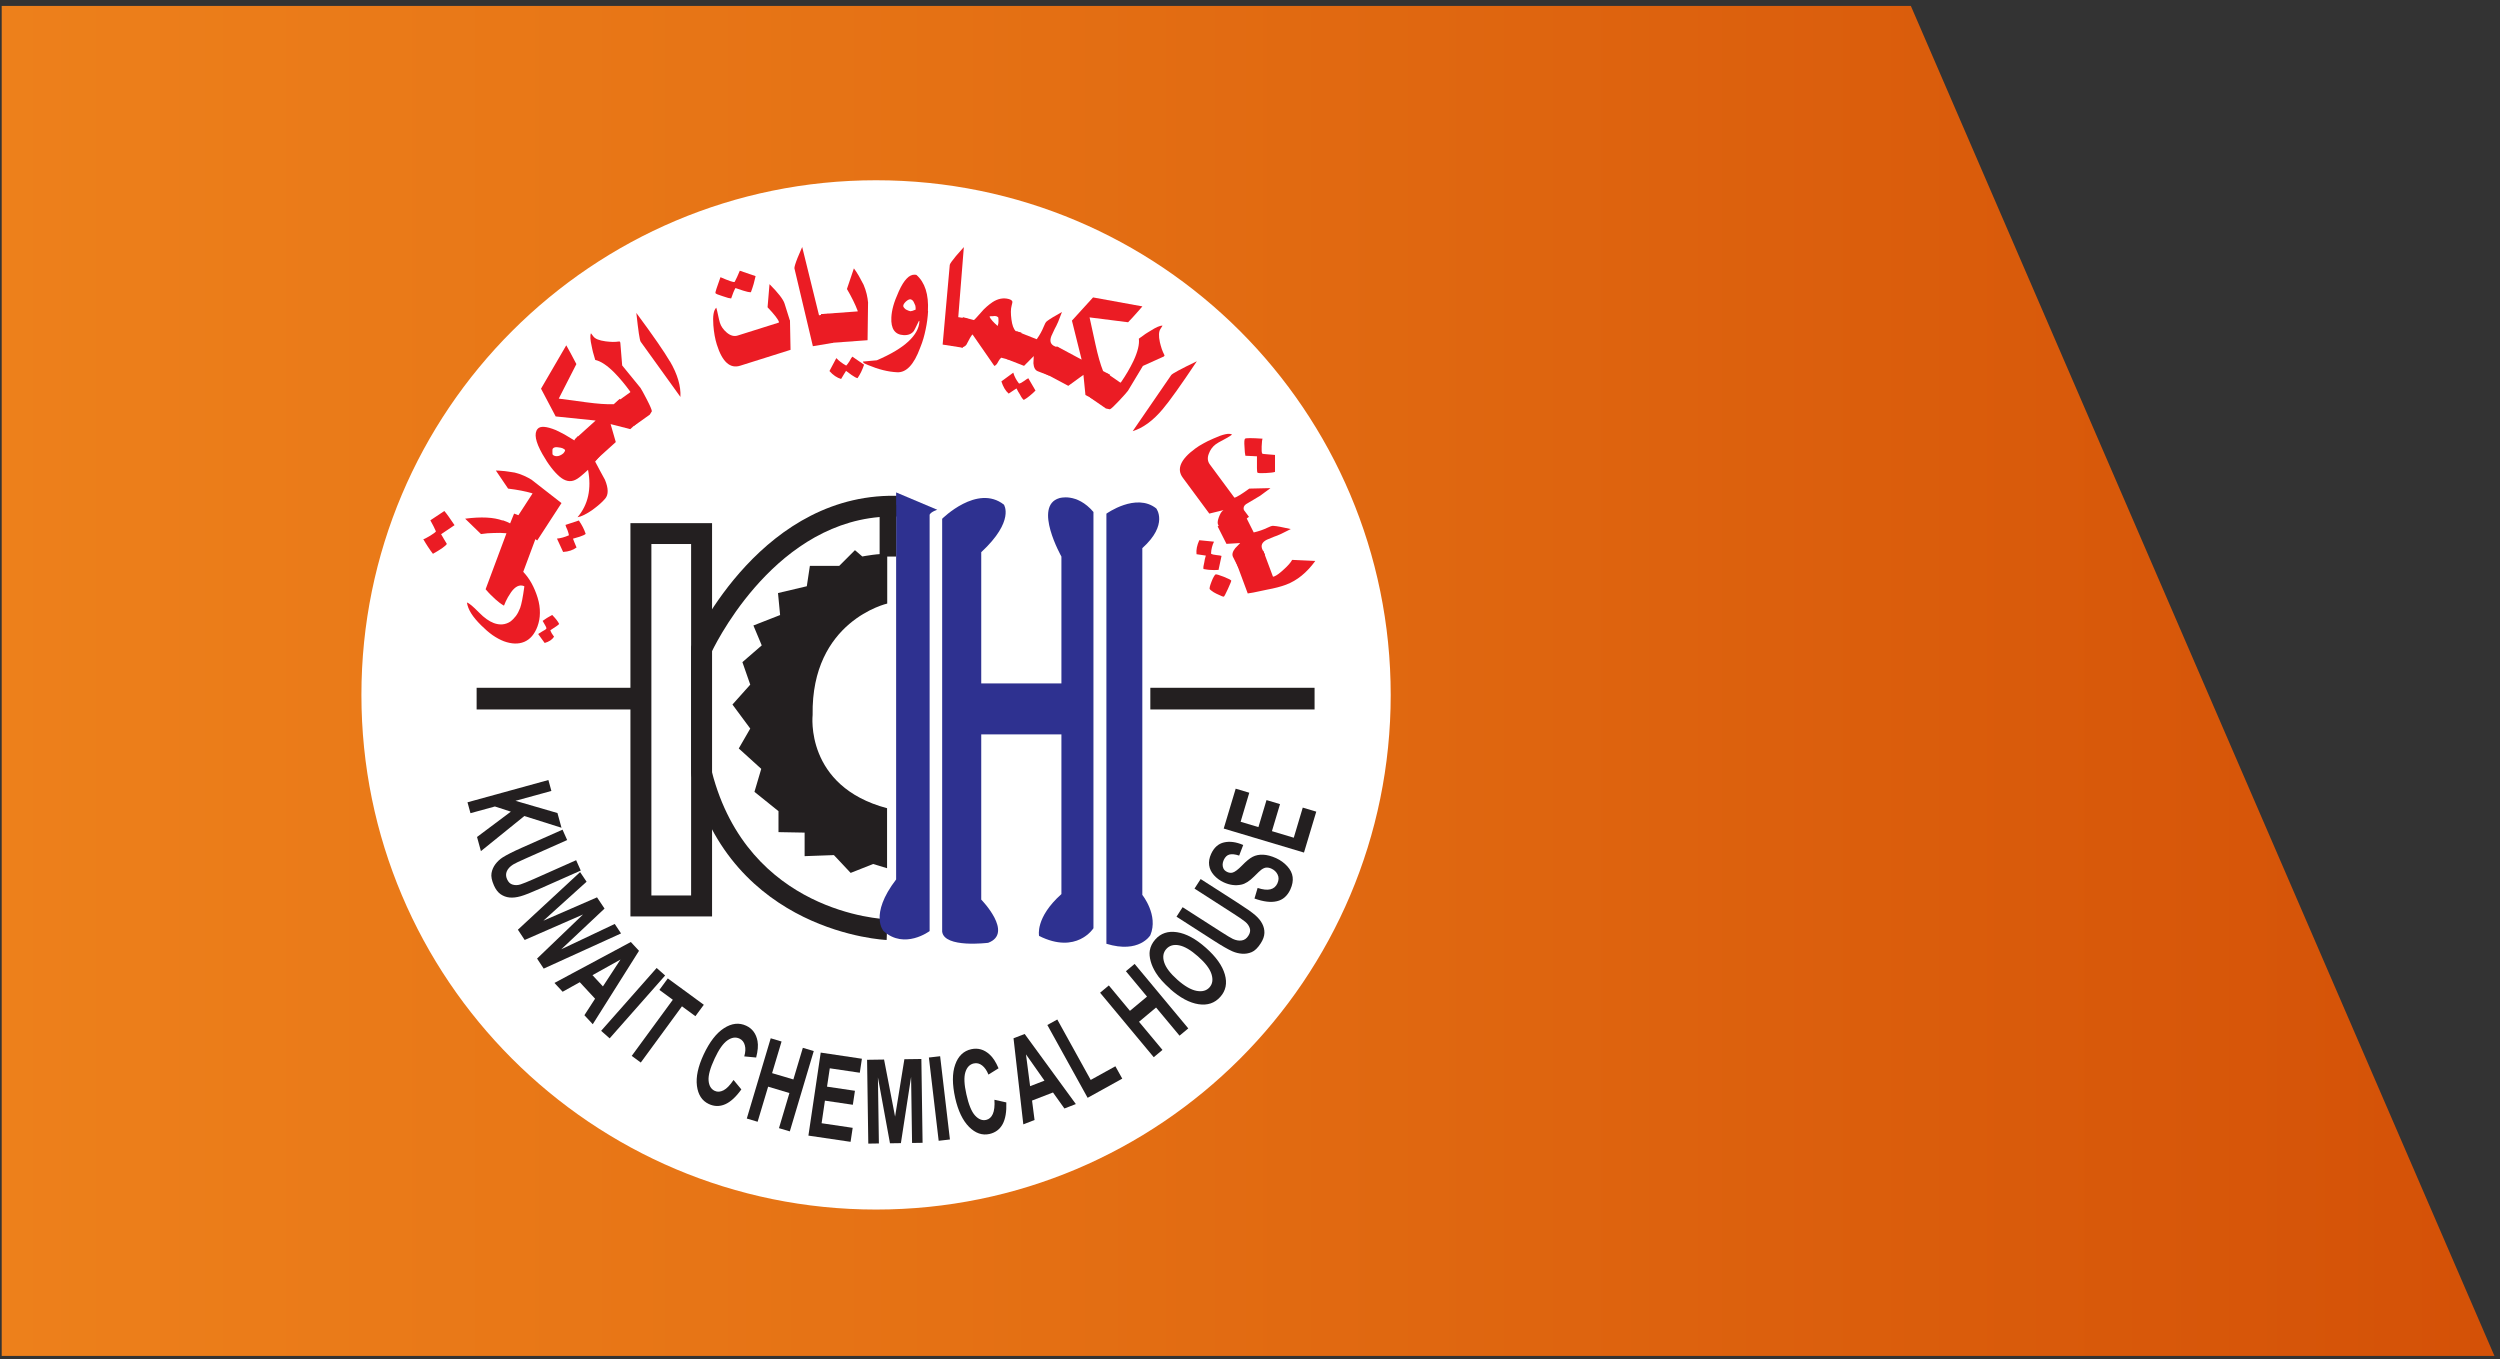 <svg width="309" height="168" viewBox="0 0 309 168" fill="none" xmlns="http://www.w3.org/2000/svg">
<rect x="0" y="0" width="309" height="168" fill="#333333" stroke="none"/>
<path d="M308.311 167.59H0.211V0.73H236.181L308.311 167.59Z" fill="url(#paint0_linear_107_1018)"/>
<path d="M108.281 149.5C143.411 149.5 171.891 121.021 171.891 85.891C171.891 50.76 143.411 22.28 108.281 22.28C73.15 22.28 44.671 50.76 44.671 85.891C44.671 121.021 73.15 149.5 108.281 149.5Z" fill="white"/>
<path d="M79.211 85.01H58.911V87.69H79.211V85.01Z" fill="#231F20"/>
<path d="M162.481 85.01H142.181V87.69H162.481V85.01Z" fill="#231F20"/>
<path d="M88.011 113.271H77.921V64.661H88.011V113.271ZM80.511 110.681H85.421V67.241H80.511V110.681Z" fill="#231F20"/>
<path d="M109.601 116.181C109.411 116.181 90.391 115.331 85.471 95.881L85.431 95.561V79.941L85.541 79.691C85.891 78.911 94.361 60.52 111.421 61.3L111.301 63.861C96.961 63.151 89.021 78.41 87.991 80.51V95.411C92.491 112.811 108.981 113.601 109.681 113.621L109.591 116.181H109.601Z" fill="#231F20"/>
<path d="M109.641 99.9V107.311L107.921 106.791L105.141 107.891L103.071 105.69L99.451 105.82V102.911L96.221 102.851V100.26L93.251 97.871L94.091 95.03L91.311 92.51L92.731 90.05L90.531 87.081L92.731 84.621L91.761 81.84L94.151 79.77L93.121 77.311L96.421 76.02L96.161 73.3L99.721 72.46L100.101 69.94H103.731L105.671 68.001L106.581 68.78C106.581 68.78 108.931 68.331 109.661 68.52V74.601C109.661 74.601 100.241 76.731 100.441 88.371C100.441 88.371 99.431 97.2 109.661 99.9H109.641Z" fill="#231F20"/>
<path d="M121.281 68.27V111.19C121.281 111.19 125.331 115.33 122.141 116.53C122.141 116.53 116.711 117.22 116.451 115.15V64.121C116.451 64.121 120.781 59.791 124.081 62.371C124.081 62.371 125.461 64.371 121.281 68.251V68.27Z" fill="#2E3190"/>
<path d="M135.151 63.27V114.73C135.151 114.73 133.081 118.011 128.431 115.681C128.431 115.681 127.911 113.44 131.191 110.51V68.79C131.191 68.79 127.661 62.53 130.931 61.57C130.931 61.57 133.081 60.86 135.151 63.28V63.27Z" fill="#2E3190"/>
<path d="M136.751 116.65V63.491C136.751 63.491 140.411 60.86 142.911 62.84C142.911 62.84 144.461 64.82 141.191 67.75V110.61C141.191 110.61 143.221 113.13 142.181 115.59C142.181 115.59 140.821 117.9 136.751 116.65Z" fill="#2E3190"/>
<path d="M114.901 63.621V115.081C114.901 115.081 111.801 117.411 109.211 115.081C109.211 115.081 107.391 113.101 110.761 108.701V60.86L115.851 63.01C115.851 63.01 115.101 63.23 114.901 63.61V63.621Z" fill="#2E3190"/>
<path d="M110.761 62.391H108.721V68.79H110.761V62.391Z" fill="#231F20"/>
<path d="M132.361 84.471H119.751V90.77H132.361V84.471Z" fill="#2E3190"/>
<path d="M57.791 99.161L67.781 96.411L68.151 97.76L63.711 98.981L68.901 100.491L69.401 102.311L64.811 100.86L59.441 105.201L58.961 103.451L63.141 100.32L61.171 99.681L58.151 100.51L57.781 99.161H57.791Z" fill="#231F20"/>
<path d="M69.531 102.55L70.101 103.831L64.971 106.11C64.161 106.47 63.631 106.72 63.411 106.86C63.051 107.09 62.791 107.36 62.651 107.67C62.511 107.98 62.511 108.32 62.671 108.67C62.831 109.03 63.061 109.26 63.371 109.34C63.681 109.43 64.001 109.421 64.341 109.311C64.681 109.201 65.221 108.98 65.971 108.65L71.211 106.32L71.781 107.601L66.801 109.811C65.661 110.321 64.841 110.64 64.341 110.78C63.841 110.92 63.391 110.971 62.981 110.931C62.571 110.891 62.211 110.75 61.881 110.53C61.551 110.3 61.271 109.94 61.051 109.44C60.781 108.83 60.681 108.33 60.751 107.92C60.821 107.51 60.981 107.151 61.231 106.811C61.481 106.481 61.781 106.2 62.121 105.98C62.631 105.66 63.411 105.261 64.471 104.791L69.521 102.55H69.531Z" fill="#231F20"/>
<path d="M64.001 114.92L71.701 107.791L72.501 108.98L67.161 113.8L73.791 110.911L74.721 112.3L69.371 117.331L75.981 114.201L76.761 115.371L67.201 119.721L66.381 118.48L72.061 113.03L64.851 116.181L64.011 114.911L64.001 114.92Z" fill="#231F20"/>
<path d="M73.271 126.601L72.231 125.48L73.551 123.44L71.661 121.4L69.541 122.581L68.531 121.491L77.971 116.431L78.981 117.521L73.261 126.601H73.271ZM74.521 121.92L76.691 118.601L73.231 120.53L74.521 121.92Z" fill="#231F20"/>
<path d="M74.301 127.411L81.161 119.641L82.211 120.57L75.351 128.34L74.301 127.411Z" fill="#231F20"/>
<path d="M78.071 130.521L83.161 123.57L81.501 122.351L82.541 120.931L86.991 124.19L85.951 125.601L84.291 124.38L79.201 131.331L78.071 130.5V130.521Z" fill="#231F20"/>
<path d="M90.671 133.491L91.631 134.65C90.961 135.59 90.291 136.201 89.621 136.491C88.951 136.781 88.271 136.771 87.601 136.451C86.771 136.061 86.281 135.31 86.141 134.21C86.001 133.11 86.281 131.82 86.971 130.34C87.701 128.78 88.541 127.691 89.491 127.081C90.441 126.471 91.351 126.37 92.231 126.78C93.001 127.14 93.461 127.771 93.631 128.681C93.731 129.221 93.671 129.89 93.461 130.71L91.991 130.57C92.141 130.05 92.171 129.591 92.061 129.201C91.961 128.811 91.741 128.531 91.401 128.371C90.931 128.151 90.441 128.22 89.911 128.59C89.391 128.95 88.861 129.691 88.341 130.811C87.781 132.001 87.531 132.91 87.581 133.55C87.631 134.19 87.881 134.611 88.341 134.831C88.681 134.991 89.041 134.96 89.431 134.76C89.821 134.56 90.231 134.131 90.661 133.491H90.671Z" fill="#231F20"/>
<path d="M92.301 138.26L95.261 128.331L96.601 128.73L95.431 132.641L98.061 133.42L99.231 129.51L100.581 129.911L97.621 139.84L96.281 139.44L97.571 135.101L94.941 134.311L93.641 138.65L92.301 138.25V138.26Z" fill="#231F20"/>
<path d="M99.921 140.351L101.441 130.101L106.531 130.86L106.271 132.59L102.561 132.041L102.221 134.311L105.671 134.82L105.411 136.55L101.961 136.041L101.551 138.831L105.391 139.4L105.131 141.13L99.911 140.36L99.921 140.351Z" fill="#231F20"/>
<path d="M107.321 141.351L107.171 130.991L109.271 130.96L110.631 138.01L111.781 130.92L113.881 130.891L114.031 141.25L112.731 141.271L112.611 133.11L111.351 141.291L110.001 141.311L108.511 133.17L108.631 141.331L107.331 141.351H107.321Z" fill="#231F20"/>
<path d="M116.021 141.01L114.811 130.71L116.201 130.55L117.411 140.84L116.021 141V141.01Z" fill="#231F20"/>
<path d="M122.911 135.931L124.381 136.26C124.421 137.41 124.271 138.311 123.921 138.951C123.571 139.591 123.031 139.991 122.301 140.161C121.401 140.361 120.561 140.07 119.771 139.28C118.991 138.49 118.421 137.301 118.061 135.711C117.691 134.031 117.681 132.65 118.061 131.59C118.431 130.53 119.101 129.891 120.051 129.681C120.881 129.501 121.631 129.711 122.311 130.331C122.721 130.691 123.091 131.261 123.421 132.041L122.171 132.82C121.971 132.31 121.711 131.94 121.391 131.69C121.071 131.44 120.731 131.36 120.361 131.44C119.861 131.55 119.511 131.911 119.321 132.521C119.131 133.131 119.171 134.041 119.441 135.241C119.721 136.521 120.081 137.401 120.511 137.871C120.941 138.341 121.401 138.53 121.891 138.42C122.251 138.34 122.531 138.1 122.711 137.69C122.891 137.29 122.961 136.7 122.911 135.94V135.931Z" fill="#231F20"/>
<path d="M132.981 136.46L131.561 137.01L130.151 135.03L127.561 136.03L127.871 138.431L126.481 138.971L125.271 128.331L126.651 127.8L132.981 136.471V136.46ZM129.091 133.561L126.811 130.32L127.321 134.25L129.091 133.57V133.561Z" fill="#231F20"/>
<path d="M134.431 135.69L129.451 126.69L130.681 126.01L134.811 133.48L137.861 131.791L138.711 133.32L134.431 135.69Z" fill="#231F20"/>
<path d="M142.601 130.67L135.971 122.701L137.051 121.8L139.661 124.94L141.771 123.181L139.161 120.041L140.241 119.141L146.871 127.11L145.791 128.01L142.891 124.53L140.781 126.291L143.681 129.771L142.601 130.67Z" fill="#231F20"/>
<path d="M144.641 122.231C143.851 121.531 143.251 120.871 142.861 120.231C142.571 119.761 142.351 119.291 142.221 118.801C142.091 118.311 142.051 117.89 142.111 117.51C142.191 117 142.421 116.541 142.791 116.121C143.471 115.351 144.361 115.051 145.481 115.221C146.601 115.391 147.791 116.031 149.051 117.151C150.301 118.261 151.081 119.351 151.391 120.441C151.701 121.531 151.511 122.451 150.831 123.211C150.151 123.981 149.251 124.291 148.141 124.121C147.031 123.951 145.861 123.331 144.621 122.231H144.641ZM145.541 121.111C146.421 121.891 147.211 122.341 147.901 122.471C148.591 122.601 149.131 122.451 149.501 122.031C149.871 121.611 149.951 121.071 149.741 120.401C149.531 119.731 148.971 119.001 148.071 118.211C147.181 117.421 146.401 116.971 145.731 116.841C145.061 116.711 144.531 116.871 144.151 117.301C143.771 117.731 143.681 118.281 143.891 118.941C144.101 119.601 144.651 120.321 145.541 121.111Z" fill="#231F20"/>
<path d="M145.411 113.311L146.171 112.13L150.901 115.161C151.651 115.641 152.141 115.94 152.381 116.05C152.771 116.23 153.131 116.291 153.471 116.241C153.811 116.191 154.081 116 154.291 115.67C154.511 115.34 154.571 115.021 154.471 114.721C154.371 114.421 154.191 114.161 153.911 113.931C153.631 113.701 153.151 113.371 152.461 112.931L147.641 109.831L148.401 108.65L152.981 111.59C154.031 112.26 154.751 112.77 155.141 113.11C155.531 113.45 155.821 113.8 156.011 114.17C156.201 114.54 156.291 114.911 156.281 115.311C156.271 115.711 156.121 116.141 155.821 116.601C155.461 117.161 155.091 117.521 154.711 117.681C154.331 117.841 153.941 117.91 153.521 117.88C153.111 117.85 152.711 117.75 152.341 117.59C151.791 117.35 151.031 116.91 150.051 116.28L145.401 113.291L145.411 113.311Z" fill="#231F20"/>
<path d="M155.051 111.07L155.441 109.751C156.101 109.961 156.621 110.02 157.021 109.92C157.421 109.82 157.701 109.581 157.881 109.201C158.071 108.791 158.081 108.42 157.911 108.09C157.751 107.76 157.491 107.52 157.141 107.36C156.921 107.26 156.711 107.221 156.511 107.231C156.311 107.251 156.111 107.341 155.891 107.501C155.741 107.611 155.451 107.891 155.011 108.331C154.441 108.901 153.921 109.24 153.421 109.34C152.731 109.49 152.001 109.401 151.261 109.061C150.781 108.841 150.371 108.54 150.041 108.17C149.711 107.8 149.511 107.391 149.451 106.941C149.391 106.5 149.471 106.03 149.691 105.55C150.051 104.76 150.581 104.281 151.291 104.121C151.991 103.961 152.781 104.061 153.661 104.441L153.161 105.751C152.651 105.581 152.251 105.541 151.951 105.621C151.661 105.701 151.431 105.92 151.261 106.28C151.091 106.65 151.071 106.991 151.201 107.311C151.281 107.511 151.451 107.67 151.691 107.78C151.911 107.88 152.131 107.911 152.351 107.851C152.621 107.781 153.011 107.491 153.521 106.971C154.021 106.451 154.461 106.09 154.831 105.9C155.201 105.71 155.631 105.621 156.111 105.641C156.591 105.661 157.131 105.8 157.731 106.07C158.271 106.32 158.731 106.65 159.111 107.07C159.491 107.49 159.711 107.93 159.771 108.4C159.831 108.87 159.741 109.381 159.491 109.931C159.121 110.731 158.571 111.221 157.821 111.391C157.071 111.571 156.161 111.451 155.061 111.061L155.051 111.07Z" fill="#231F20"/>
<path d="M161.181 105.38L151.251 102.411L152.731 97.481L154.411 97.981L153.341 101.57L155.541 102.23L156.541 98.891L158.211 99.391L157.211 102.73L159.911 103.541L161.021 99.82L162.691 100.32L161.171 105.38H161.181Z" fill="#231F20"/>
<path d="M54.931 63.17C55.201 63.48 55.621 64.071 56.181 64.911L54.521 66.03L54.871 66.63L55.231 67.231C55.071 67.49 54.501 67.891 53.511 68.451C53.311 68.201 53.111 67.91 52.901 67.59C52.711 67.31 52.521 66.99 52.321 66.65C52.401 66.63 52.511 66.59 52.651 66.51L53.181 66.21C53.591 65.96 53.821 65.781 53.881 65.681L53.841 65.59L53.581 65.04L53.191 64.311L54.921 63.161L54.931 63.17ZM62.131 64.3L62.341 64.38L62.681 64.51L63.051 64.69L63.541 63.48L66.881 64.741L64.671 70.681C65.071 71.101 65.421 71.58 65.711 72.11C66.001 72.64 66.251 73.23 66.451 73.88C66.651 74.53 66.741 75.15 66.731 75.751C66.731 76.35 66.621 76.911 66.431 77.431C66.071 78.391 65.531 79.021 64.801 79.331C64.081 79.631 63.241 79.61 62.281 79.26C61.841 79.09 61.371 78.84 60.891 78.51C60.411 78.17 59.941 77.76 59.471 77.29C58.931 76.76 58.521 76.26 58.231 75.8C57.941 75.33 57.771 74.89 57.711 74.46C57.861 74.52 58.061 74.64 58.291 74.84C58.411 74.94 58.541 75.06 58.681 75.19C58.821 75.32 58.991 75.5 59.211 75.71C59.841 76.36 60.451 76.79 61.031 77.01C61.761 77.28 62.441 77.23 63.061 76.84C63.321 76.65 63.551 76.411 63.761 76.141C63.971 75.861 64.141 75.531 64.291 75.141C64.451 74.701 64.631 73.811 64.811 72.481L64.741 72.431C64.211 72.231 63.691 72.481 63.181 73.181L62.781 73.811C62.601 74.13 62.431 74.48 62.291 74.86C61.941 74.66 61.591 74.401 61.241 74.081C61.051 73.911 60.861 73.731 60.651 73.52C60.441 73.311 60.231 73.081 60.021 72.831L62.601 65.911C62.081 65.861 61.551 65.85 61.021 65.88C60.521 65.88 60.001 65.93 59.451 66.01L57.491 64.11C59.481 63.85 61.021 63.93 62.131 64.34V64.3ZM68.251 76.01C68.681 76.45 68.971 76.821 69.111 77.121C69.051 77.221 68.681 77.48 68.021 77.9C68.101 78.14 68.251 78.401 68.481 78.701C68.241 79.071 67.851 79.321 67.321 79.471L66.521 78.371C66.521 78.371 66.561 78.33 66.581 78.32C66.671 78.25 66.821 78.16 67.011 78.05C67.321 77.9 67.501 77.771 67.541 77.661C67.541 77.651 67.541 77.64 67.541 77.63C67.521 77.56 67.491 77.491 67.451 77.411L67.071 76.741L67.601 76.38L68.241 76.01H68.251Z" fill="#EB1C24"/>
<path d="M65.771 59.351L69.401 62.181L66.401 66.8L63.341 64.811L65.811 61.01L65.791 60.971C64.941 60.721 63.951 60.531 62.801 60.391L61.291 58.161C61.471 58.161 61.641 58.161 61.791 58.181C61.941 58.191 62.151 58.211 62.391 58.23C62.581 58.251 62.731 58.281 62.831 58.291C63.161 58.331 63.421 58.381 63.621 58.411C64.021 58.511 64.401 58.64 64.761 58.8C65.121 58.96 65.461 59.14 65.771 59.34V59.351ZM71.551 64.34C71.931 64.89 72.211 65.441 72.391 65.991C72.271 66.101 72.021 66.21 71.641 66.34L70.821 66.581L70.991 67.02L71.261 67.67C70.831 67.99 70.281 68.181 69.601 68.221L68.841 66.57C69.301 66.53 69.791 66.391 70.321 66.161C70.301 66.011 70.241 65.8 70.141 65.52C70.001 65.221 69.911 65.01 69.891 64.88L71.551 64.331V64.34Z" fill="#EB1C24"/>
<path d="M74.201 56.3L73.561 57.05L74.151 58.161L74.771 59.3C75.211 60.36 75.221 61.14 74.801 61.63C74.441 62.06 73.911 62.52 73.231 63.02C72.471 63.55 71.851 63.851 71.381 63.931C72.691 62.391 73.131 60.43 72.681 58.07C71.921 58.78 71.391 59.2 71.091 59.32C70.471 59.61 69.841 59.471 69.191 58.931C68.841 58.631 68.481 58.251 68.131 57.791C67.771 57.331 67.411 56.771 67.041 56.121C66.181 54.601 65.981 53.56 66.451 53.01C66.771 52.63 67.521 52.68 68.701 53.16C68.811 53.21 68.981 53.29 69.231 53.42C69.401 53.51 69.581 53.6 69.771 53.7C69.841 53.74 70.011 53.84 70.291 54.01C70.571 54.18 70.801 54.32 70.981 54.43L71.411 53.92L74.191 56.28L74.201 56.3ZM69.811 55.581C69.731 55.511 69.631 55.45 69.521 55.4C69.401 55.35 69.251 55.32 69.051 55.3C68.701 55.23 68.471 55.281 68.341 55.431C68.311 55.461 68.291 55.52 68.281 55.61V55.84C68.271 56.03 68.281 56.17 68.341 56.23C68.511 56.37 68.741 56.42 69.021 56.36C69.251 56.3 69.461 56.181 69.641 56.02C69.821 55.81 69.881 55.66 69.821 55.57L69.811 55.581Z" fill="#EB1C24"/>
<path d="M79.031 52.02L77.901 53.041L75.471 52.42L76.111 54.64L73.461 57.03L71.021 54.321L73.621 51.98L68.681 51.471L66.871 48.041L69.991 42.68L70.511 43.621C70.751 44.061 70.991 44.52 71.241 45.001L69.061 49.27L72.441 49.721C73.841 49.91 74.971 49.99 75.861 49.96L76.591 49.3L79.031 52.011V52.02Z" fill="#EB1C24"/>
<path d="M76.671 42.341L76.901 45.17L79.161 47.94C79.281 48.11 79.541 48.59 79.951 49.38C80.361 50.17 80.561 50.651 80.571 50.831L80.311 51.251L78.361 52.64L76.241 49.67L77.901 48.48V48.41L77.841 48.331C77.271 47.541 76.631 46.77 75.921 46.041C75.031 45.151 74.241 44.63 73.571 44.49L73.291 43.52C73.261 43.401 73.241 43.29 73.211 43.17C73.181 43.05 73.161 42.941 73.141 42.831C72.951 42.021 72.921 41.47 73.041 41.19L73.331 41.571C73.551 41.881 74.051 42.08 74.851 42.19C75.151 42.23 75.451 42.251 75.731 42.261C75.971 42.261 76.261 42.25 76.581 42.2L76.661 42.321L76.671 42.341Z" fill="#EB1C24"/>
<path d="M82.801 44.65C83.741 46.26 84.171 47.73 84.101 49.06L79.191 42.24C79.061 42.06 78.891 40.88 78.651 38.68C80.731 41.49 82.111 43.49 82.791 44.66L82.801 44.65Z" fill="#EB1C24"/>
<path d="M97.641 39.571L97.711 43.24L91.491 45.2C90.241 45.6 89.271 44.731 88.601 42.591C88.381 41.891 88.241 41.1 88.171 40.21C88.081 39.06 88.201 38.34 88.531 38.031C88.601 38.24 88.671 38.55 88.751 38.94C88.831 39.33 88.911 39.65 88.981 39.9C89.121 40.34 89.401 40.741 89.821 41.101C90.281 41.491 90.741 41.611 91.181 41.471L96.261 39.871L96.281 39.8C96.181 39.471 95.711 38.861 94.871 37.98L95.111 35.121C96.181 36.191 96.801 36.99 96.971 37.52L97.621 39.591L97.641 39.571ZM93.391 34.13C93.321 34.45 93.241 34.771 93.151 35.101C93.061 35.421 92.941 35.761 92.811 36.121C92.571 36.121 92.251 36.05 91.851 35.92L90.901 35.601C90.721 35.921 90.551 36.35 90.371 36.89L89.991 36.821L89.331 36.611C88.771 36.441 88.461 36.31 88.421 36.221C88.401 36.141 88.601 35.49 89.051 34.261C90.061 34.7 90.641 34.901 90.791 34.851L90.841 34.77L91.111 34.221L91.441 33.46L93.391 34.13Z" fill="#EB1C24"/>
<path d="M102.971 42.371L100.471 42.791L98.191 33.17C98.171 33.03 98.291 32.6 98.571 31.89L99.151 30.53L101.231 38.971L102.371 38.781L102.981 42.371H102.971Z" fill="#EB1C24"/>
<path d="M107.291 37.45L107.231 42.05L101.731 42.45L101.471 38.821L106.001 38.49L106.021 38.45C105.711 37.62 105.261 36.711 104.681 35.721L105.541 33.17C105.651 33.31 105.741 33.451 105.831 33.581C105.911 33.711 106.021 33.881 106.151 34.101C106.241 34.271 106.321 34.401 106.361 34.49C106.521 34.781 106.651 35.02 106.741 35.2C106.901 35.58 107.031 35.961 107.121 36.341C107.211 36.721 107.271 37.1 107.301 37.471L107.291 37.45ZM106.801 45.071C106.591 45.711 106.321 46.261 105.991 46.74C105.831 46.711 105.591 46.581 105.261 46.351L104.571 45.841L104.321 46.24L103.961 46.841C103.451 46.691 102.971 46.371 102.521 45.861L103.371 44.261C103.681 44.6 104.091 44.91 104.591 45.19C104.701 45.08 104.831 44.91 104.991 44.66C105.141 44.36 105.261 44.171 105.351 44.081L106.791 45.071H106.801Z" fill="#EB1C24"/>
<path d="M114.711 38.46C114.671 39.22 114.571 39.97 114.411 40.71C114.331 41.12 114.231 41.501 114.131 41.85C114.031 42.2 113.891 42.59 113.721 43.011C112.961 45.071 112.011 46.071 110.891 46.011C109.781 45.961 108.581 45.661 107.291 45.121L106.781 44.89L106.731 44.84L106.651 44.69L108.381 44.531C110.121 43.781 111.411 43.01 112.281 42.2C113.141 41.4 113.601 40.57 113.641 39.72L113.591 39.64C113.191 40.47 112.971 40.89 112.951 40.91C112.671 41.28 112.251 41.45 111.691 41.42C110.611 41.37 110.101 40.64 110.171 39.24C110.191 38.8 110.271 38.321 110.411 37.81C110.551 37.3 110.781 36.7 111.101 35.99C111.421 35.28 111.741 34.77 112.071 34.43C112.391 34.09 112.731 33.93 113.091 33.95L113.271 33.98C114.321 34.9 114.801 36.39 114.691 38.44L114.711 38.46ZM113.171 38.19C113.171 38.03 113.171 37.891 113.131 37.761L113.001 37.47C112.891 37.18 112.731 37.02 112.511 36.99C112.361 36.99 112.181 37.081 111.971 37.27C111.761 37.471 111.651 37.641 111.641 37.81C111.641 37.931 111.741 38.07 111.961 38.25C112.171 38.36 112.351 38.43 112.521 38.47C112.641 38.47 112.851 38.41 113.171 38.27V38.2V38.19Z" fill="#EB1C24"/>
<path d="M119.011 42.98L116.511 42.591L117.391 32.74C117.411 32.6 117.671 32.23 118.161 31.64L119.131 30.541L118.441 39.2L119.581 39.38L119.021 42.98H119.011Z" fill="#EB1C24"/>
<path d="M125.321 44.621L123.751 44.21C123.751 44.21 123.631 44.32 123.531 44.45L123.361 44.73C123.231 45.001 123.081 45.17 122.901 45.23L120.201 41.331C120.121 41.411 120.021 41.55 119.911 41.74L119.571 42.371C119.441 42.711 119.211 42.89 118.871 42.93L118.081 42.721L119.011 39.2L120.371 39.56C120.431 39.541 120.711 39.24 121.211 38.67C121.471 38.36 121.721 38.1 121.961 37.9C122.171 37.71 122.411 37.531 122.681 37.341C123.351 36.911 124.011 36.78 124.681 36.96C124.941 37.03 125.091 37.141 125.131 37.281C125.131 37.331 125.131 37.401 125.111 37.471C125.101 37.541 125.071 37.651 125.031 37.81C124.921 38.211 124.921 38.77 125.011 39.471C125.101 40.181 125.281 40.66 125.531 40.92L126.251 41.111L125.321 44.63V44.621ZM123.311 40.281L123.391 39.99L123.411 39.791C123.411 39.7 123.411 39.611 123.411 39.52C123.421 39.331 123.391 39.21 123.331 39.18L123.141 39.081C123.031 39.051 122.881 39.051 122.691 39.081C122.491 39.071 122.361 39.08 122.301 39.14C122.441 39.45 122.781 39.831 123.311 40.291V40.281Z" fill="#EB1C24"/>
<path d="M127.981 48.281C127.721 48.541 127.481 48.76 127.251 48.94C127.141 49.03 127.031 49.12 126.911 49.2C126.801 49.28 126.671 49.36 126.541 49.43C126.401 49.33 126.241 49.111 126.061 48.751C125.921 48.55 125.781 48.3 125.641 48.011L125.361 48.19L124.671 48.65C124.281 48.31 123.981 47.8 123.771 47.14L125.241 46.06C125.371 46.52 125.601 46.96 125.951 47.41C126.101 47.39 126.321 47.281 126.591 47.081C126.831 46.901 127.001 46.791 127.101 46.751L127.991 48.281H127.981ZM129.701 46.44L128.261 45.88C127.951 45.76 127.771 45.43 127.731 44.9L127.771 44.011L126.571 45.221L124.321 44.341L125.651 40.95L128.141 41.93C128.521 41.39 128.801 40.88 128.991 40.4L129.191 39.96C129.231 39.89 129.271 39.831 129.291 39.8C129.321 39.77 129.371 39.73 129.441 39.67C129.711 39.46 130.321 39.081 131.261 38.56L130.791 39.77L130.561 40.27L130.361 40.65L129.951 41.531C129.701 42.17 129.851 42.601 130.411 42.821L131.031 43.06L129.701 46.45V46.44Z" fill="#EB1C24"/>
<path d="M135.501 49.541L134.161 48.821L133.911 46.331L132.041 47.69L128.891 46.011L130.611 42.8L133.691 44.45L132.491 39.63L135.101 36.761L141.201 37.871L140.491 38.68C140.161 39.06 139.811 39.441 139.431 39.831L134.671 39.23L135.401 42.571C135.701 43.951 136.011 45.041 136.341 45.861L137.211 46.321L135.491 49.541H135.501Z" fill="#EB1C24"/>
<path d="M143.851 44.061L141.261 45.23L139.421 48.291C139.301 48.461 138.941 48.87 138.331 49.52C137.721 50.17 137.341 50.531 137.181 50.591L136.691 50.49L134.721 49.13L136.791 46.13L138.471 47.291L138.541 47.261L138.601 47.181C139.151 46.38 139.661 45.521 140.101 44.601C140.631 43.461 140.851 42.541 140.761 41.861L141.581 41.27C141.681 41.2 141.781 41.141 141.881 41.081C141.981 41.021 142.081 40.96 142.181 40.9C142.881 40.45 143.381 40.23 143.691 40.251L143.431 40.66C143.221 40.97 143.191 41.521 143.361 42.301C143.431 42.601 143.511 42.88 143.601 43.15C143.681 43.38 143.791 43.641 143.941 43.931L143.861 44.051L143.851 44.061Z" fill="#EB1C24"/>
<path d="M143.711 50.571C142.511 52.001 141.271 52.901 140.001 53.291L144.761 46.361C144.881 46.181 145.941 45.61 147.931 44.65C145.991 47.56 144.581 49.541 143.711 50.571Z" fill="#EB1C24"/>
<path d="M151.411 66.041L150.601 64.941C150.461 64.74 150.471 64.411 150.641 63.951C150.721 63.741 150.801 63.56 150.891 63.4C150.981 63.26 151.091 63.14 151.221 63.05L149.471 63.48L146.191 59.041C145.401 57.981 145.911 56.781 147.721 55.451C147.941 55.291 148.101 55.181 148.201 55.121C148.301 55.061 148.491 54.951 148.791 54.781C149.081 54.611 149.481 54.42 149.991 54.2C151.171 53.66 151.941 53.501 152.281 53.711L152.121 53.831C151.931 53.971 151.621 54.15 151.181 54.38C150.741 54.6 150.431 54.791 150.241 54.931C149.871 55.211 149.581 55.601 149.401 56.101C149.211 56.601 149.261 57.041 149.541 57.411L152.571 61.51C152.671 61.51 152.881 61.401 153.221 61.201C153.551 61.001 153.951 60.731 154.411 60.391L157.031 60.331L155.761 61.271L154.001 62.32C153.741 62.51 153.651 62.75 153.741 63.03L154.371 63.88L151.441 66.041H151.411ZM157.581 58.331C157.411 58.391 157.031 58.441 156.441 58.471C155.851 58.501 155.501 58.491 155.411 58.411C155.361 58.341 155.341 57.67 155.361 56.4L154.791 56.371L153.931 56.331C153.881 56.131 153.841 55.771 153.821 55.241C153.771 54.631 153.801 54.291 153.891 54.221C154.011 54.13 154.731 54.13 156.051 54.221C156.001 54.34 155.961 54.661 155.941 55.181C155.921 55.671 155.941 55.96 156.021 56.07C156.041 56.08 156.051 56.09 156.071 56.09C156.081 56.09 156.121 56.1 156.191 56.11L156.741 56.161L157.591 56.23V58.32L157.581 58.331Z" fill="#EB1C24"/>
<path d="M150.591 70.44C150.231 70.47 149.901 70.47 149.601 70.44C149.461 70.44 149.321 70.42 149.181 70.4C149.041 70.38 148.901 70.361 148.751 70.331C148.711 70.161 148.751 69.891 148.851 69.501C148.881 69.26 148.941 68.98 149.041 68.67L148.711 68.621L147.891 68.501C147.831 67.981 147.941 67.41 148.231 66.77L150.051 66.951C149.841 67.371 149.711 67.861 149.681 68.431C149.811 68.521 150.041 68.58 150.381 68.61C150.681 68.64 150.881 68.67 150.981 68.71L150.611 70.44H150.591ZM153.101 70.221L152.401 68.84C152.251 68.54 152.341 68.18 152.671 67.76L153.291 67.121L151.591 67.221L150.501 65.061L153.761 63.42L154.961 65.811C155.601 65.66 156.151 65.471 156.621 65.241L157.061 65.05C157.141 65.02 157.201 65.01 157.241 65.001C157.281 65.001 157.351 65.001 157.441 65.001C157.791 65.02 158.491 65.151 159.541 65.391L158.381 65.971L157.881 66.19L157.471 66.34L156.581 66.71C155.961 67.02 155.791 67.441 156.061 67.981L156.361 68.581L153.101 70.221Z" fill="#EB1C24"/>
<path d="M151.251 73.741C151.181 73.771 150.871 73.64 150.341 73.38C150.211 73.31 150.101 73.251 150.011 73.201C149.921 73.151 149.841 73.091 149.781 73.04C149.661 72.96 149.571 72.88 149.511 72.8C149.491 72.75 149.511 72.651 149.541 72.491C149.581 72.331 149.651 72.131 149.751 71.871C149.851 71.611 149.941 71.41 150.031 71.27C150.111 71.13 150.181 71.04 150.231 71.001C150.331 70.96 150.681 71.061 151.261 71.29C151.841 71.52 152.151 71.68 152.191 71.78C152.201 71.81 152.061 72.141 151.781 72.77C151.491 73.4 151.321 73.731 151.261 73.751L151.251 73.741ZM158.951 72.27C158.311 72.51 157.531 72.71 156.611 72.88L155.471 73.121C155.271 73.171 155.071 73.211 154.891 73.241C154.711 73.271 154.481 73.311 154.221 73.351L152.731 69.34L156.141 68.07L157.341 71.28L157.481 71.251C157.781 71.141 158.191 70.841 158.711 70.351C159.201 69.911 159.531 69.531 159.711 69.201L162.571 69.331C161.521 70.781 160.311 71.76 158.951 72.27Z" fill="#EB1C24"/>
<defs>
<linearGradient id="paint0_linear_107_1018" x1="0.211" y1="84.16" x2="308.311" y2="84.16" gradientUnits="userSpaceOnUse">
<stop stop-color="#ED801B"/>
<stop offset="0.38" stop-color="#E57114"/>
<stop offset="1" stop-color="#D45107"/>
</linearGradient>
</defs>
</svg>
